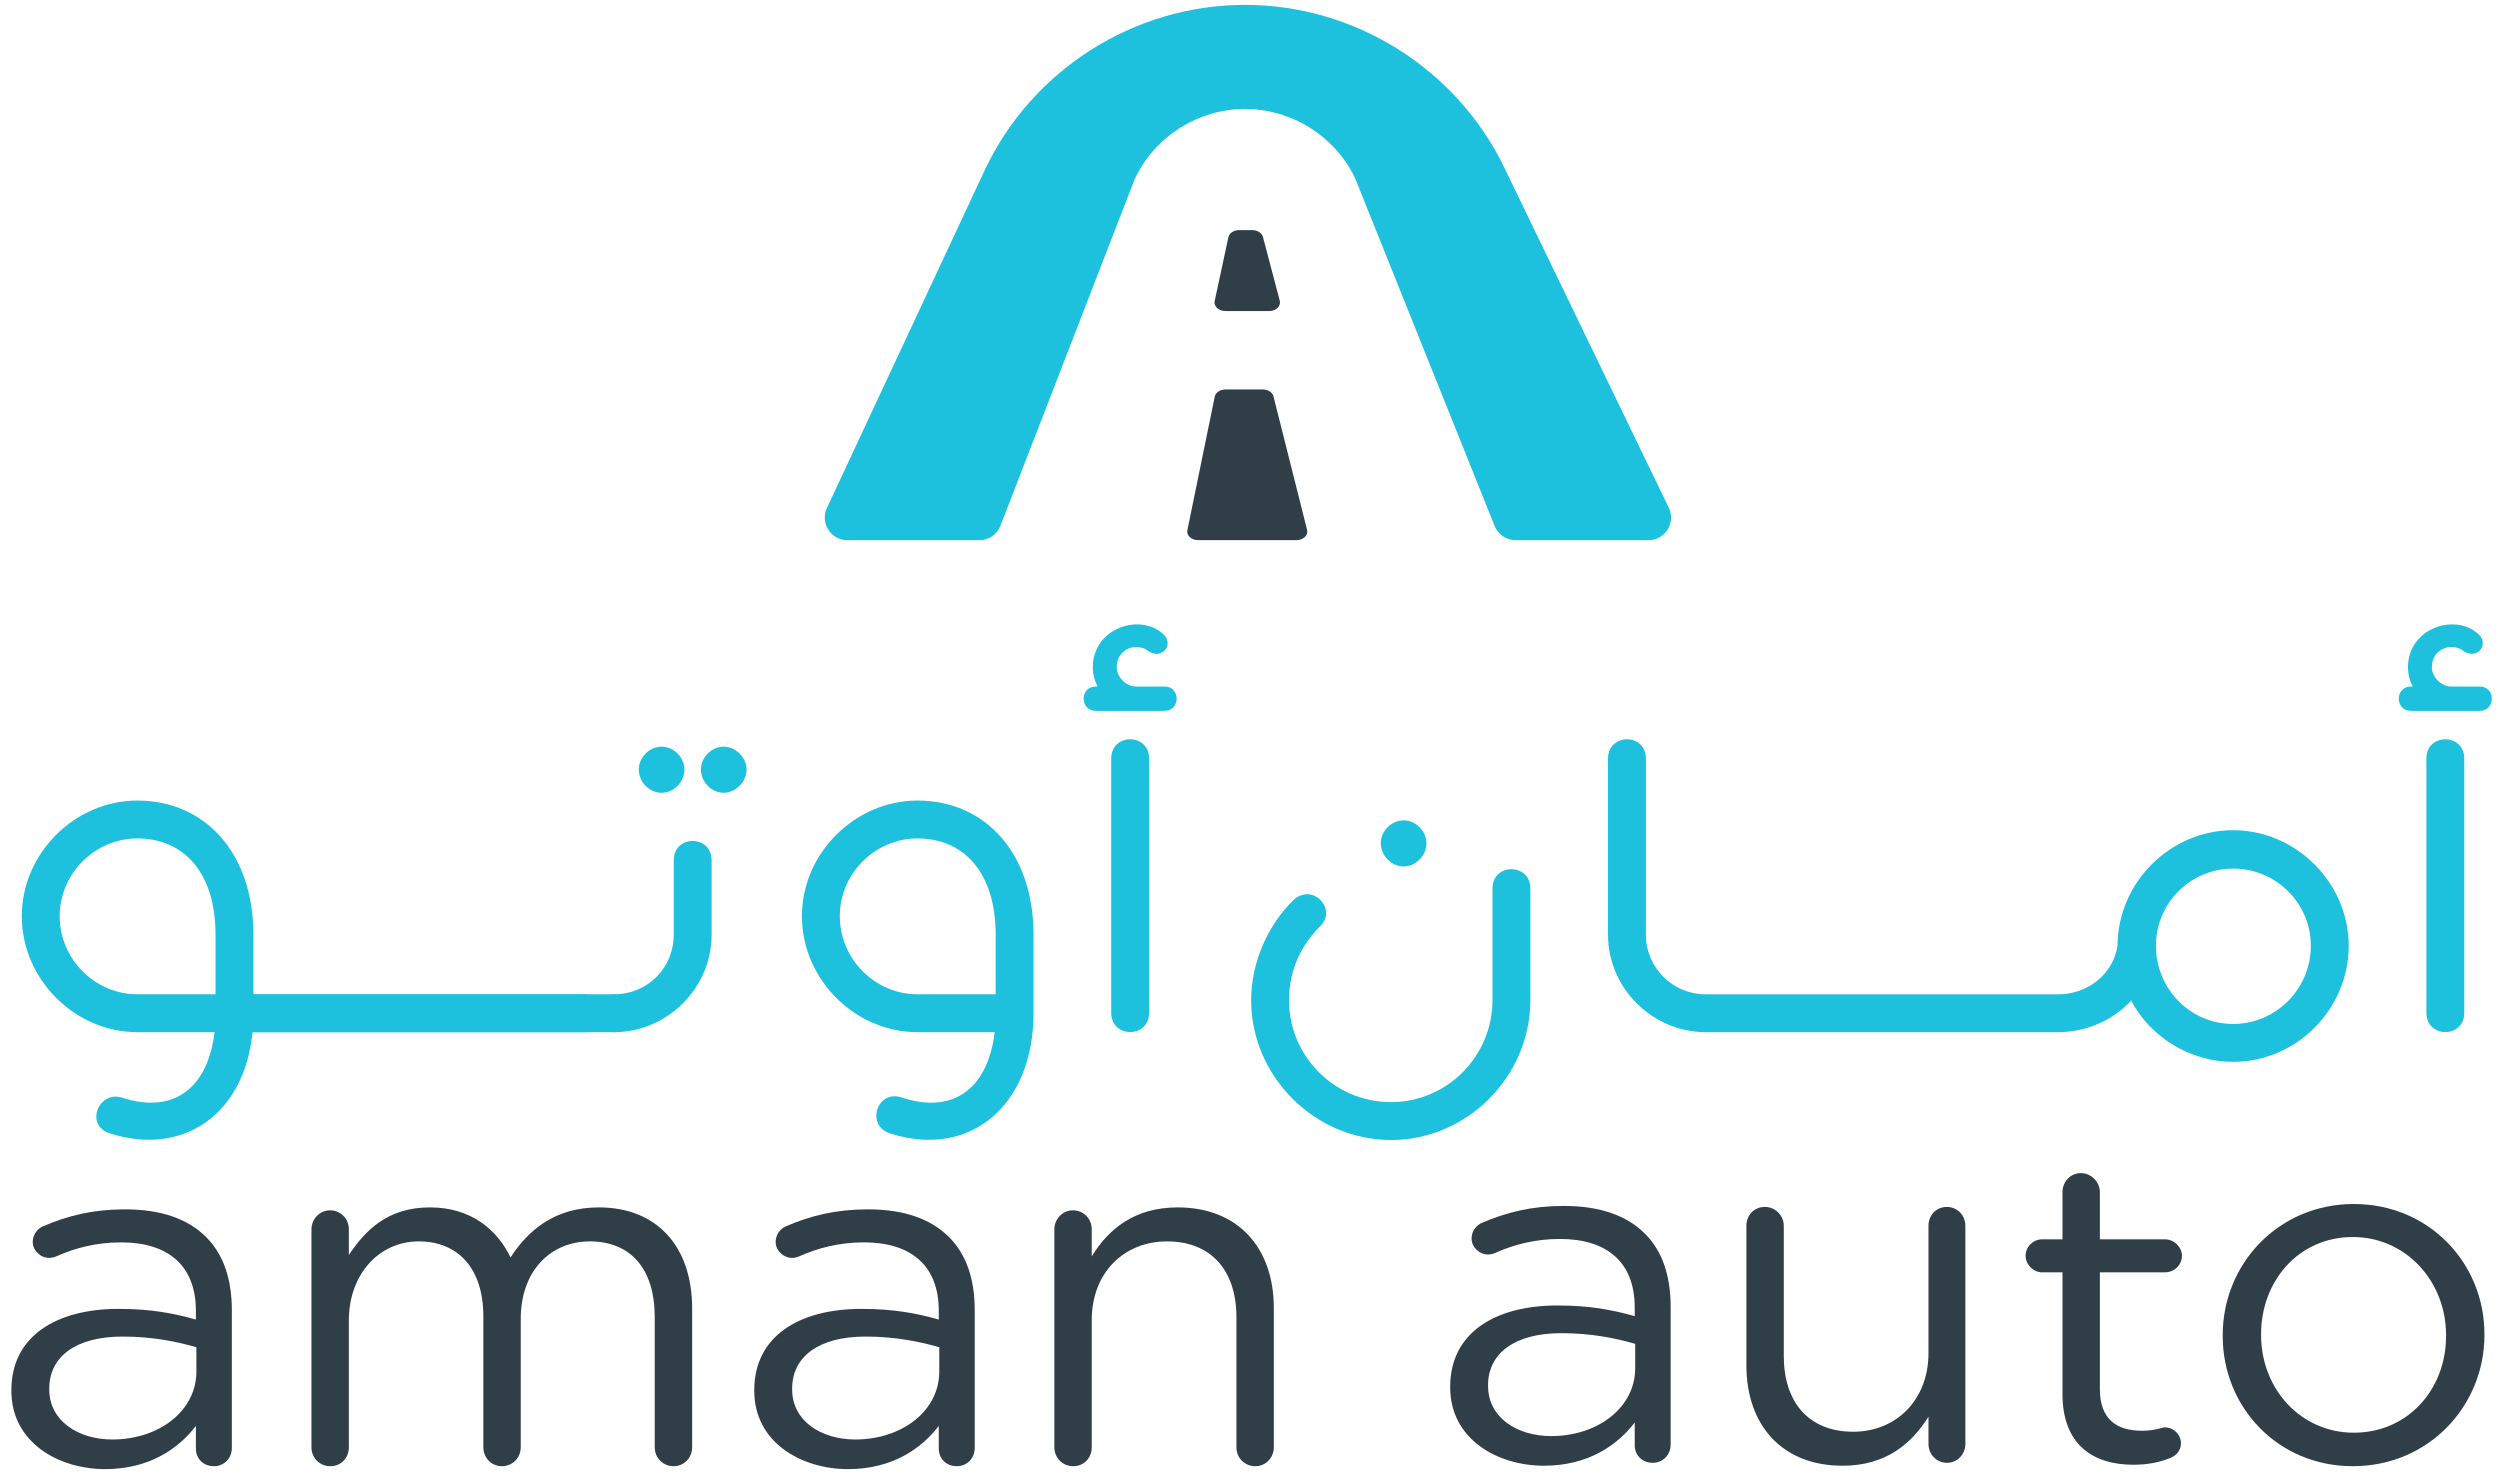 <svg width="173" height="102" viewBox="0 0 173 102" fill="none" xmlns="http://www.w3.org/2000/svg">
<path d="M17.468 71.426C16.965 76.936 12.832 80.061 7.657 78.448C5.809 77.911 6.817 75.424 8.464 75.962C11.958 77.104 14.377 75.357 14.848 71.426H9.505C5.171 71.426 1.508 67.763 1.508 63.395C1.508 59.061 5.171 55.398 9.505 55.398C14.209 55.398 17.535 59.061 17.535 64.672V68.805H40.636V71.426H17.468ZM14.915 64.672C14.915 60.405 12.731 58.019 9.505 58.019C6.582 58.019 4.129 60.438 4.129 63.395C4.129 66.386 6.582 68.805 9.505 68.805H14.915V64.672Z" fill="#1DC1DD"/>
<rect x="15.761" y="68.805" width="26.863" height="2.621" fill="#1DC1DD"/>
<path d="M46.623 59.531C46.623 57.751 49.243 57.751 49.243 59.531V64.672C49.243 68.402 46.152 71.426 42.49 71.426H42.389V68.805H42.49C44.775 68.805 46.623 67.024 46.623 64.672V59.531ZM44.204 53.248C44.204 52.408 44.943 51.669 45.782 51.669C46.623 51.669 47.362 52.408 47.362 53.248C47.362 54.122 46.623 54.861 45.782 54.861C44.943 54.861 44.204 54.122 44.204 53.248ZM48.504 53.248C48.504 52.408 49.243 51.669 50.084 51.669C50.89 51.669 51.663 52.408 51.663 53.248C51.663 54.122 50.89 54.861 50.084 54.861C49.243 54.861 48.504 54.122 48.504 53.248Z" fill="#1DC1DD"/>
<path d="M71.52 64.672V70.115C71.52 76.432 67.186 80.195 61.642 78.448C59.861 77.944 60.668 75.323 62.448 75.962C65.943 77.104 68.362 75.357 68.832 71.426H63.49C59.155 71.426 55.493 67.763 55.493 63.395C55.493 59.061 59.155 55.398 63.49 55.398C68.194 55.398 71.52 59.061 71.52 64.672ZM63.49 68.805H68.9V64.672C68.9 60.405 66.716 58.019 63.49 58.019C60.567 58.019 58.114 60.438 58.114 63.395C58.114 66.386 60.567 68.805 63.49 68.805Z" fill="#1DC1DD"/>
<path d="M76.896 52.491C76.896 50.71 79.517 50.71 79.517 52.491V70.082C79.517 71.863 76.896 71.863 76.896 70.082V52.491Z" fill="#1DC1DD"/>
<path d="M97.13 59.958C97.97 59.958 98.709 59.219 98.709 58.346C98.709 57.505 97.97 56.766 97.13 56.766C96.29 56.766 95.551 57.505 95.551 58.346C95.551 59.219 96.29 59.958 97.13 59.958Z" fill="#1DC1DD"/>
<path d="M103.279 61.483V69.212C103.279 73.109 100.12 76.267 96.256 76.267C92.359 76.267 89.2 73.109 89.2 69.212C89.2 67.229 89.973 65.482 91.317 64.138C92.594 62.962 90.88 61.08 89.536 62.256C87.756 63.97 86.579 66.591 86.579 69.212C86.579 74.487 90.981 78.888 96.256 78.888C101.532 78.888 105.9 74.487 105.9 69.212V61.483C105.9 59.703 103.279 59.703 103.279 61.483Z" fill="#1DC1DD"/>
<path d="M154.533 57.451C150.165 57.451 146.57 61.08 146.536 65.381C146.301 67.33 144.52 68.808 142.437 68.808H142.336H136.389H136.153H130.206H129.971H118.13H118.029C115.778 68.808 113.896 66.994 113.896 64.675V52.494C113.896 50.714 111.275 50.714 111.275 52.494V64.675C111.275 68.403 114.343 71.368 117.928 71.424V71.429H118.029H118.13H129.971H130.206H136.153H136.389H142.336H142.437H142.571V71.422C144.47 71.384 146.262 70.558 147.477 69.245C148.787 71.731 151.509 73.479 154.533 73.479C158.901 73.479 162.53 69.85 162.53 65.448C162.53 61.114 158.901 57.451 154.533 57.451ZM154.533 70.858C151.576 70.858 149.19 68.439 149.19 65.448C149.19 62.491 151.576 60.106 154.533 60.106C157.49 60.106 159.909 62.491 159.909 65.448C159.909 68.439 157.49 70.858 154.533 70.858Z" fill="#1DC1DD"/>
<path d="M167.906 52.494V70.085C167.906 71.866 170.526 71.866 170.526 70.085V52.494C170.526 50.714 167.906 50.714 167.906 52.494Z" fill="#1DC1DD"/>
<path d="M0.788 96.253V96.186C0.788 92.524 3.812 90.575 8.214 90.575C10.431 90.575 12.01 90.877 13.556 91.314V90.709C13.556 87.584 11.641 85.972 8.382 85.972C6.634 85.972 5.156 86.375 3.879 86.946C3.711 87.013 3.543 87.047 3.409 87.047C2.804 87.047 2.266 86.543 2.266 85.938C2.266 85.4 2.636 84.997 2.972 84.863C4.685 84.124 6.433 83.687 8.65 83.687C11.103 83.687 12.985 84.325 14.261 85.602C15.438 86.778 16.043 88.458 16.043 90.676V100.184C16.043 100.924 15.505 101.461 14.799 101.461C14.06 101.461 13.556 100.924 13.556 100.252V98.672C12.346 100.252 10.33 101.663 7.273 101.663C4.047 101.663 0.788 99.815 0.788 96.253ZM13.59 94.909V93.229C12.313 92.86 10.599 92.49 8.482 92.49C5.223 92.49 3.409 93.901 3.409 96.085V96.152C3.409 98.336 5.425 99.613 7.777 99.613C10.969 99.613 13.59 97.665 13.59 94.909Z" fill="#303E48"/>
<path d="M21.553 85.064C21.553 84.359 22.124 83.754 22.83 83.754C23.569 83.754 24.14 84.325 24.14 85.064V86.845C25.283 85.132 26.828 83.552 29.751 83.552C32.574 83.552 34.388 85.064 35.329 87.013C36.572 85.098 38.42 83.552 41.444 83.552C45.443 83.552 47.896 86.24 47.896 90.541V100.151C47.896 100.89 47.324 101.461 46.619 101.461C45.88 101.461 45.308 100.89 45.308 100.151V91.146C45.308 87.786 43.629 85.904 40.806 85.904C38.185 85.904 36.035 87.853 36.035 91.28V100.151C36.035 100.89 35.464 101.461 34.724 101.461C34.018 101.461 33.447 100.89 33.447 100.151V91.079C33.447 87.819 31.734 85.904 28.979 85.904C26.223 85.904 24.14 88.189 24.14 91.381V100.151C24.14 100.89 23.603 101.461 22.863 101.461C22.124 101.461 21.553 100.89 21.553 100.151V85.064Z" fill="#303E48"/>
<path d="M52.196 96.253V96.186C52.196 92.524 55.22 90.575 59.622 90.575C61.839 90.575 63.419 90.877 64.964 91.314V90.709C64.964 87.584 63.049 85.972 59.79 85.972C58.042 85.972 56.564 86.375 55.287 86.946C55.119 87.013 54.951 87.047 54.817 87.047C54.212 87.047 53.675 86.543 53.675 85.938C53.675 85.4 54.044 84.997 54.38 84.863C56.093 84.124 57.841 83.687 60.059 83.687C62.511 83.687 64.393 84.325 65.67 85.602C66.846 86.778 67.451 88.458 67.451 90.676V100.184C67.451 100.924 66.913 101.461 66.207 101.461C65.468 101.461 64.964 100.924 64.964 100.252V98.672C63.755 100.252 61.739 101.663 58.681 101.663C55.455 101.663 52.196 99.815 52.196 96.253ZM64.998 94.909V93.229C63.721 92.86 62.008 92.49 59.89 92.49C56.631 92.49 54.817 93.901 54.817 96.085V96.152C54.817 98.336 56.833 99.613 59.185 99.613C62.377 99.613 64.998 97.665 64.998 94.909Z" fill="#303E48"/>
<path d="M72.961 85.064C72.961 84.359 73.532 83.754 74.238 83.754C74.977 83.754 75.548 84.325 75.548 85.064V86.946C76.691 85.064 78.505 83.552 81.495 83.552C85.695 83.552 88.148 86.375 88.148 90.507V100.151C88.148 100.89 87.577 101.461 86.871 101.461C86.132 101.461 85.561 100.89 85.561 100.151V91.146C85.561 87.92 83.814 85.904 80.756 85.904C77.766 85.904 75.548 88.088 75.548 91.347V100.151C75.548 100.89 75.011 101.461 74.271 101.461C73.532 101.461 72.961 100.89 72.961 100.151V85.064Z" fill="#303E48"/>
<path d="M100.354 96.018V95.951C100.354 92.288 103.378 90.339 107.78 90.339C109.998 90.339 111.577 90.642 113.123 91.079V90.474C113.123 87.349 111.207 85.736 107.948 85.736C106.201 85.736 104.722 86.139 103.446 86.71C103.278 86.778 103.11 86.811 102.975 86.811C102.37 86.811 101.833 86.308 101.833 85.702C101.833 85.165 102.202 84.762 102.538 84.627C104.252 83.888 105.999 83.451 108.217 83.451C110.669 83.451 112.551 84.09 113.828 85.367C115.004 86.543 115.609 88.223 115.609 90.44V99.949C115.609 100.688 115.071 101.226 114.366 101.226C113.627 101.226 113.123 100.688 113.123 100.016V98.437C111.913 100.016 109.897 101.428 106.839 101.428C103.614 101.428 100.354 99.58 100.354 96.018ZM113.156 94.674V92.994C111.879 92.624 110.166 92.255 108.049 92.255C104.789 92.255 102.975 93.666 102.975 95.85V95.917C102.975 98.101 104.991 99.378 107.343 99.378C110.535 99.378 113.156 97.429 113.156 94.674Z" fill="#303E48"/>
<path d="M136.004 99.916C136.004 100.621 135.467 101.226 134.728 101.226C134.022 101.226 133.451 100.655 133.451 99.916V98.034C132.275 99.916 130.494 101.428 127.503 101.428C123.303 101.428 120.85 98.605 120.85 94.472V84.829C120.85 84.09 121.388 83.519 122.127 83.519C122.833 83.519 123.438 84.09 123.438 84.829V93.834C123.438 97.06 125.185 99.076 128.243 99.076C131.199 99.076 133.451 96.891 133.451 93.632V84.829C133.451 84.09 133.988 83.519 134.728 83.519C135.433 83.519 136.004 84.09 136.004 84.829V99.916Z" fill="#303E48"/>
<path d="M142.724 96.455V88.045H141.313C140.708 88.045 140.171 87.508 140.171 86.903C140.171 86.264 140.708 85.761 141.313 85.761H142.724V82.491C142.724 81.785 143.262 81.18 144.001 81.18C144.707 81.18 145.311 81.785 145.311 82.491V85.761H149.814C150.452 85.761 150.99 86.298 150.99 86.903C150.99 87.541 150.452 88.045 149.814 88.045H145.311V96.119C145.311 98.235 146.487 99.008 148.235 99.008C149.142 99.008 149.612 98.773 149.814 98.773C150.419 98.773 150.922 99.277 150.922 99.882C150.922 100.352 150.62 100.722 150.183 100.89C149.444 101.192 148.638 101.36 147.63 101.36C144.841 101.36 142.724 99.983 142.724 96.455Z" fill="#303E48"/>
<path d="M153.812 92.456V92.389C153.812 87.484 157.643 83.317 162.884 83.317C168.092 83.317 171.923 87.416 171.923 92.322V92.389C171.923 97.295 168.059 101.461 162.817 101.461C157.609 101.461 153.812 97.362 153.812 92.456ZM169.268 92.456V92.389C169.268 88.659 166.48 85.602 162.817 85.602C159.054 85.602 156.467 88.659 156.467 92.322V92.389C156.467 96.119 159.222 99.143 162.884 99.143C166.648 99.143 169.268 96.119 169.268 92.456Z" fill="#303E48"/>
<path d="M69.23 36.381L78.514 12.409C79.895 9.451 82.898 7.539 86.163 7.539C89.38 7.539 92.363 9.411 93.763 12.307L103.43 36.398C103.667 36.991 104.241 37.379 104.88 37.379H114.073C115.226 37.379 115.982 36.174 115.48 35.136L104.09 11.582C100.787 4.751 93.75 0.337 86.163 0.337C78.462 0.337 71.38 4.846 68.121 11.823L57.221 35.155C56.738 36.191 57.494 37.379 58.638 37.379H67.773C68.418 37.379 68.997 36.982 69.23 36.381Z" fill="#1DC1DD"/>
<path d="M87.389 26.952H84.8C84.433 26.952 84.119 27.163 84.06 27.45L82.167 36.692C82.093 37.052 82.446 37.379 82.908 37.379H89.715C90.188 37.379 90.543 37.037 90.451 36.671L88.125 27.43C88.055 27.152 87.747 26.952 87.389 26.952Z" fill="#303E48"/>
<path d="M86.661 15.925H85.743C85.377 15.925 85.064 16.134 85.003 16.418L84.056 20.833C83.978 21.195 84.331 21.525 84.796 21.525H87.825C88.301 21.525 88.657 21.179 88.56 20.811L87.396 16.397C87.323 16.122 87.017 15.925 86.661 15.925Z" fill="#303E48"/>
<path d="M171.593 47.506C172.715 47.506 172.715 49.19 171.593 49.19H166.838C165.716 49.19 165.716 47.506 166.838 47.506H166.957C166.75 47.093 166.632 46.65 166.632 46.177C166.632 43.549 169.703 42.456 171.357 43.756C172.42 44.494 171.416 45.823 170.353 44.966C169.496 44.464 168.286 44.966 168.286 46.177C168.286 46.857 168.936 47.506 169.615 47.506H171.593Z" fill="#1DC1DD"/>
<path d="M80.584 47.506C81.706 47.506 81.706 49.19 80.584 49.19H75.829C74.707 49.19 74.707 47.506 75.829 47.506H75.948C75.741 47.093 75.623 46.65 75.623 46.177C75.623 43.549 78.694 42.456 80.348 43.756C81.411 44.494 80.407 45.823 79.344 44.966C78.487 44.464 77.277 44.966 77.277 46.177C77.277 46.857 77.927 47.506 78.605 47.506H80.584Z" fill="#1DC1DD"/>
</svg>
